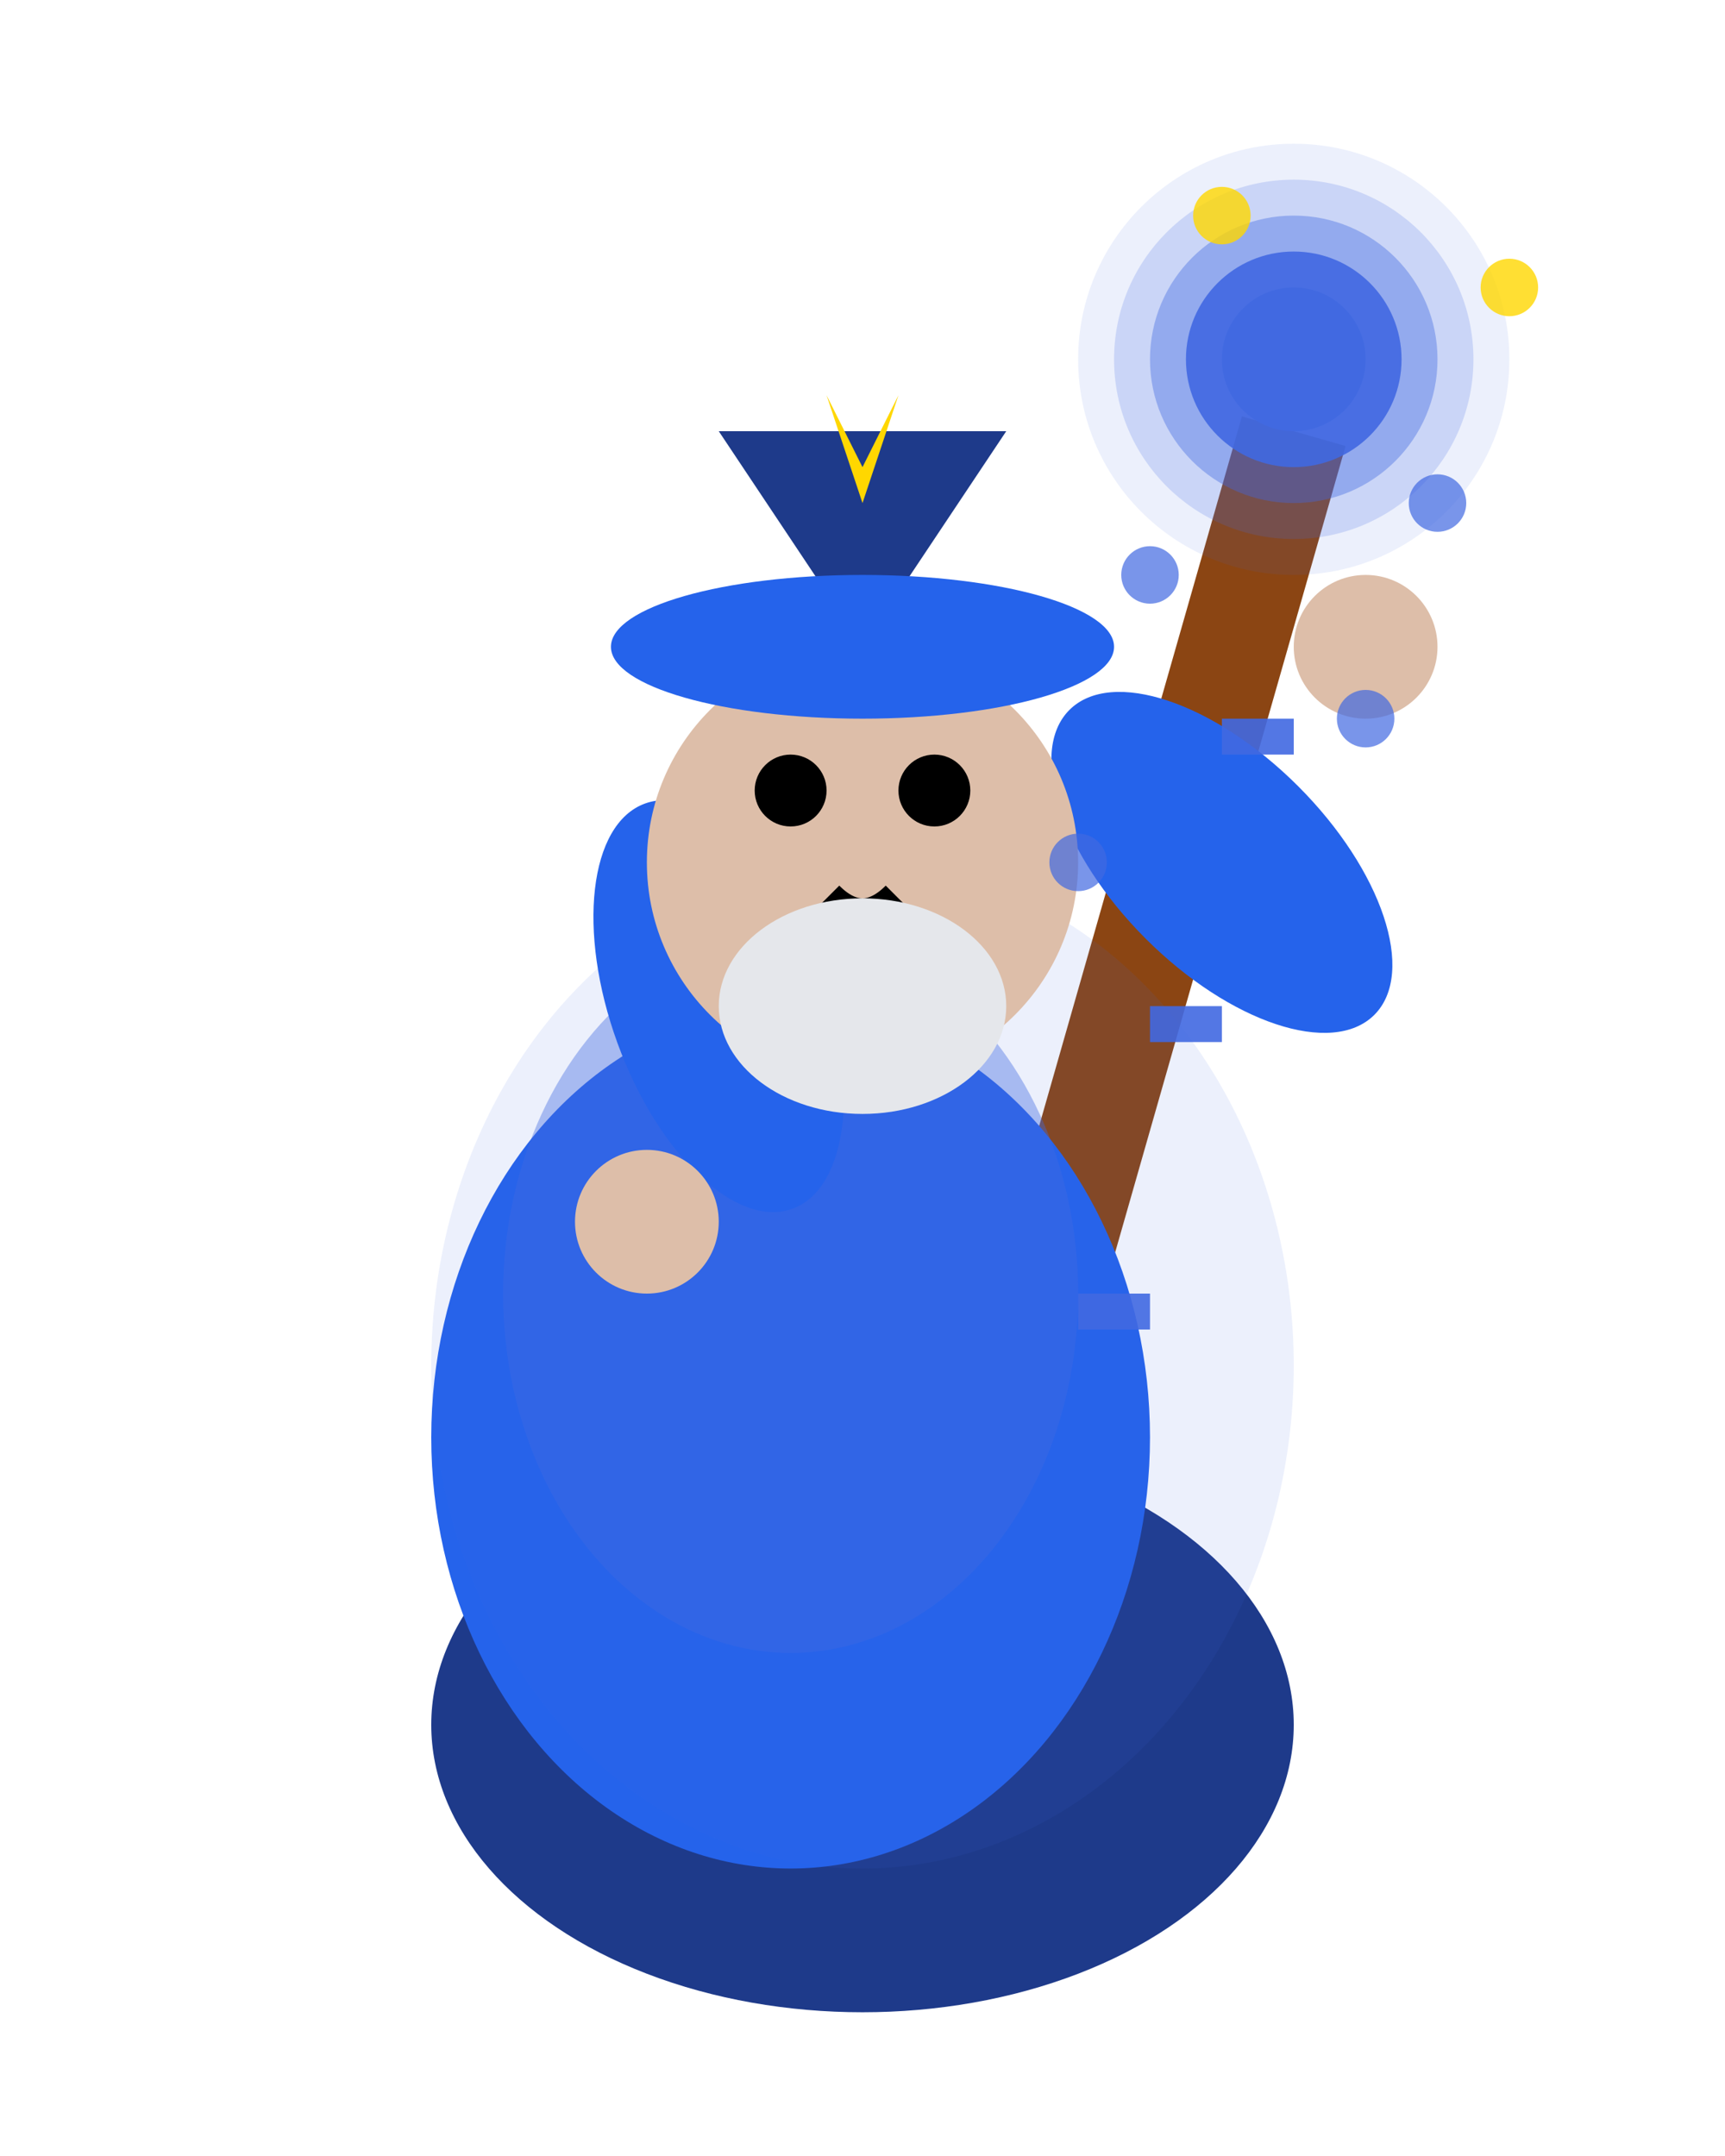 <svg width="24" height="30" viewBox="0 0 24 30" xmlns="http://www.w3.org/2000/svg">
  <!-- Wizard Attack Animation - Regular Wizard Theme -->
  
  <!-- Staff (raised diagonally for casting) -->
  <line x1="18" y1="6" x2="14" y2="20" stroke="#8B4513" stroke-width="1.5"/>
  <circle cx="18" cy="5" r="1.5" fill="#4169E1" opacity="0.9"/>
  <circle cx="18" cy="5" r="1" fill="#4169E1"/>
  
  <!-- Energy burst from staff crystal -->
  <circle cx="18" cy="5" r="2" fill="#4169E1" opacity="0.4"/>
  <circle cx="18" cy="5" r="2.5" fill="#4169E1" opacity="0.2"/>
  <circle cx="18" cy="5" r="3" fill="#4169E1" opacity="0.1"/>
  
  <!-- Body/Robes (billowing with magical energy) -->
  <ellipse cx="12" cy="24" rx="6" ry="4" fill="#1E3A8A"/>
  <ellipse cx="11" cy="20" rx="5" ry="6" fill="#2563EB"/>
  <ellipse cx="11" cy="18" rx="4" ry="5" fill="#4169E1" opacity="0.4"/>
  
  <!-- Magical energy around body -->
  <ellipse cx="12" cy="19" rx="6" ry="7" fill="#4169E1" opacity="0.1"/>
  
  <!-- Left Arm (supporting staff) -->
  <ellipse cx="10" cy="14" rx="1.5" ry="3" fill="#2563EB" transform="rotate(-20 10 14)"/>
  <circle cx="9" cy="17" r="1" fill="#DDBEA9"/>
  
  <!-- Right Arm (casting arm extended) -->
  <ellipse cx="17" cy="12" rx="1.5" ry="3" fill="#2563EB" transform="rotate(-45 17 12)"/>
  <circle cx="19" cy="9" r="1" fill="#DDBEA9"/>
  
  <!-- Head (focused expression) -->
  <circle cx="12" cy="12" r="3" fill="#DDBEA9"/>
  <circle cx="11" cy="11" r="0.5" fill="#000"/>
  <circle cx="13" cy="11" r="0.5" fill="#000"/>
  <path d="M 11.5 12.5 Q 12 13 12.5 12.5" stroke="#000" stroke-width="0.5" fill="none"/>
  
  <!-- Wizard hat -->
  <path d="M 12 9 L 10 6 L 14 6 Z" fill="#1E3A8A"/>
  <ellipse cx="12" cy="9" rx="3.5" ry="1" fill="#2563EB"/>
  
  <!-- Beard -->
  <ellipse cx="12" cy="14" rx="2" ry="1.5" fill="#E5E7EB"/>
  
  <!-- Energy sparkles -->
  <circle cx="16" cy="8" r="0.4" fill="#4169E1" opacity="0.7"/>
  <circle cx="20" cy="7" r="0.4" fill="#4169E1" opacity="0.7"/>
  <circle cx="19" cy="10" r="0.4" fill="#4169E1" opacity="0.7"/>
  <circle cx="15" cy="12" r="0.4" fill="#4169E1" opacity="0.7"/>
  <circle cx="21" cy="4" r="0.4" fill="#FFD700" opacity="0.8"/>
  <circle cx="17" cy="3" r="0.4" fill="#FFD700" opacity="0.8"/>
  
  <!-- Staff crystal details (glowing) -->
  <rect x="17" y="10" width="1" height="0.5" fill="#4169E1" opacity="0.9"/>
  <rect x="16" y="14" width="1" height="0.5" fill="#4169E1" opacity="0.9"/>
  <rect x="15" y="18" width="1" height="0.5" fill="#4169E1" opacity="0.9"/>
  
  <!-- Star on hat -->
  <path d="M 12 7 L 11.5 5.5 L 12 6.5 L 12.5 5.5 Z" fill="#FFD700"/>
  
</svg> 
